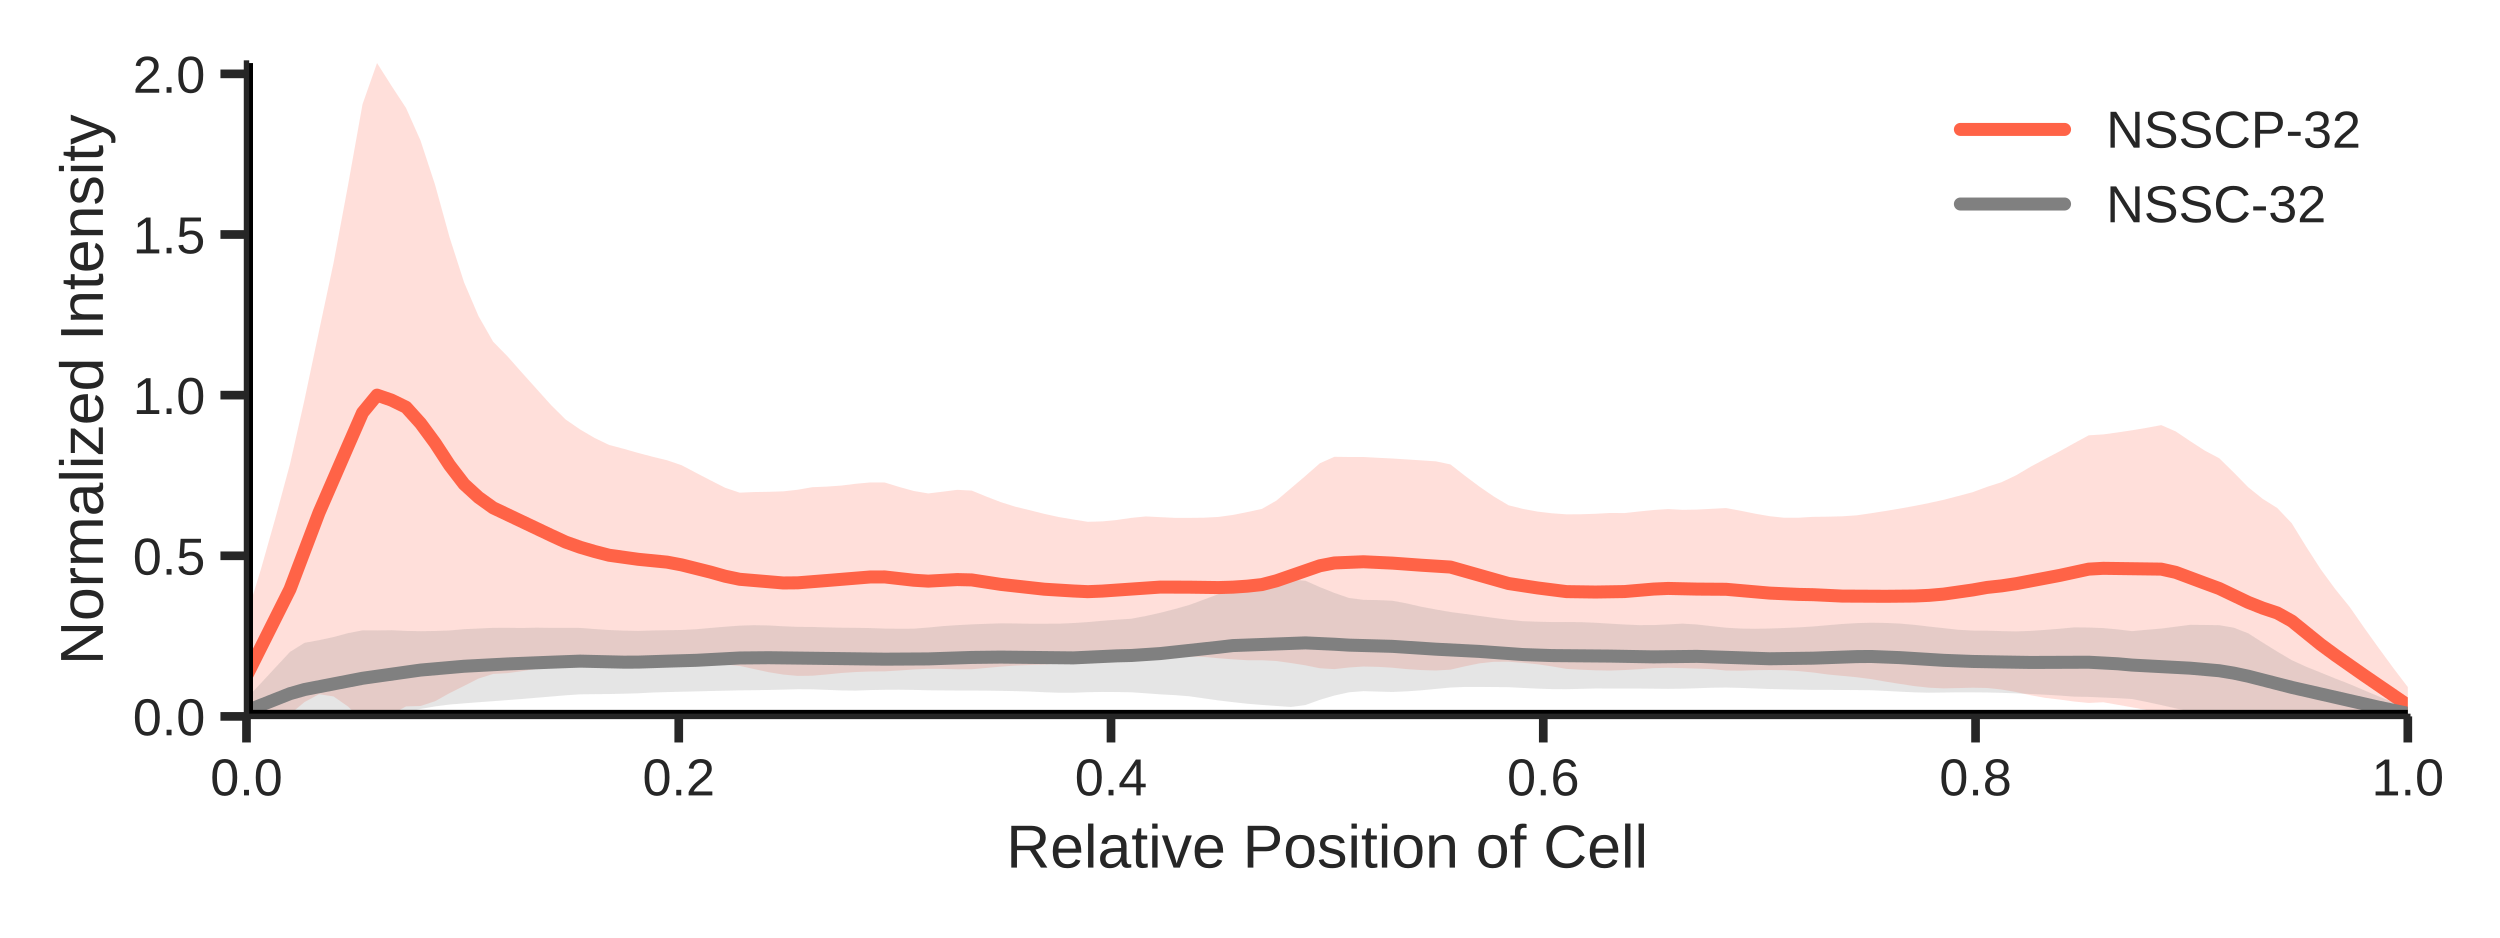 <?xml version="1.0" encoding="utf-8" standalone="no"?>
<!DOCTYPE svg PUBLIC "-//W3C//DTD SVG 1.1//EN"
  "http://www.w3.org/Graphics/SVG/1.1/DTD/svg11.dtd">
<!-- Created with matplotlib (https://matplotlib.org/) -->
<svg height="216pt" version="1.1" viewBox="0 0 576 216" width="576pt" xmlns="http://www.w3.org/2000/svg" xmlns:xlink="http://www.w3.org/1999/xlink">
 <defs>
  <style type="text/css">
*{stroke-linecap:butt;stroke-linejoin:round;}
  </style>
 </defs>
 <g id="figure_1">
  <g id="patch_1">
   <path d="M 0 216 
L 576 216 
L 576 0 
L 0 0 
z
" style="fill:#ffffff;"/>
  </g>
  <g id="axes_1">
   <g id="patch_2">
    <path d="M 56.79 165.06 
L 554.76 165.06 
L 554.76 14.523 
L 56.79 14.523 
z
" style="fill:#ffffff;"/>
   </g>
   <g id="matplotlib.axis_1">
    <g id="xtick_1">
     <g id="line2d_1">
      <defs>
       <path d="M 0 0 
L 0 6 
" id="mc89958ad7c" style="stroke:#262626;stroke-width:2;"/>
      </defs>
      <g>
       <use style="fill:#262626;stroke:#262626;stroke-width:2;" x="56.79" xlink:href="#mc89958ad7c" y="165.06"/>
      </g>
     </g>
     <g id="text_1">
      <!-- 0.0 -->
      <defs>
       <path d="M 51.703 34.422 
Q 51.703 24.516 49.828 17.75 
Q 47.953 10.984 44.703 6.812 
Q 41.453 2.641 37.062 0.828 
Q 32.672 -0.984 27.688 -0.984 
Q 22.656 -0.984 18.312 0.828 
Q 13.969 2.641 10.766 6.781 
Q 7.562 10.938 5.734 17.703 
Q 3.906 24.469 3.906 34.422 
Q 3.906 44.828 5.734 51.641 
Q 7.562 58.453 10.781 62.5 
Q 14.016 66.547 18.406 68.188 
Q 22.797 69.828 27.984 69.828 
Q 32.906 69.828 37.219 68.188 
Q 41.547 66.547 44.766 62.5 
Q 48 58.453 49.844 51.641 
Q 51.703 44.828 51.703 34.422 
z
M 42.781 34.422 
Q 42.781 42.625 41.797 48.062 
Q 40.828 53.516 38.922 56.766 
Q 37.016 60.016 34.25 61.359 
Q 31.5 62.703 27.984 62.703 
Q 24.266 62.703 21.438 61.328 
Q 18.609 59.969 16.672 56.719 
Q 14.75 53.469 13.766 48.016 
Q 12.797 42.578 12.797 34.422 
Q 12.797 26.516 13.797 21.094 
Q 14.797 15.672 16.719 12.375 
Q 18.656 9.078 21.438 7.641 
Q 24.219 6.203 27.781 6.203 
Q 31.25 6.203 34.031 7.641 
Q 36.812 9.078 38.734 12.375 
Q 40.672 15.672 41.719 21.094 
Q 42.781 26.516 42.781 34.422 
z
" id="LiberationSans-48"/>
       <path d="M 9.125 0 
L 9.125 10.688 
L 18.656 10.688 
L 18.656 0 
z
" id="LiberationSans-46"/>
      </defs>
      <g style="fill:#262626;" transform="translate(48.45 183.256)scale(0.12 -0.12)">
       <use xlink:href="#LiberationSans-48"/>
       <use x="55.615" xlink:href="#LiberationSans-46"/>
       <use x="83.398" xlink:href="#LiberationSans-48"/>
      </g>
     </g>
    </g>
    <g id="xtick_2">
     <g id="line2d_2">
      <g>
       <use style="fill:#262626;stroke:#262626;stroke-width:2;" x="156.384" xlink:href="#mc89958ad7c" y="165.06"/>
      </g>
     </g>
     <g id="text_2">
      <!-- 0.2 -->
      <defs>
       <path d="M 5.031 0 
L 5.031 6.203 
Q 7.516 11.922 11.109 16.281 
Q 14.703 20.656 18.656 24.188 
Q 22.609 27.734 26.484 30.766 
Q 30.375 33.797 33.5 36.812 
Q 36.625 39.844 38.547 43.156 
Q 40.484 46.484 40.484 50.688 
Q 40.484 53.609 39.594 55.828 
Q 38.719 58.062 37.062 59.562 
Q 35.406 61.078 33.078 61.828 
Q 30.766 62.594 27.938 62.594 
Q 25.297 62.594 22.969 61.859 
Q 20.656 61.141 18.844 59.672 
Q 17.047 58.203 15.891 56.031 
Q 14.75 53.859 14.406 50.984 
L 5.422 51.812 
Q 5.859 55.516 7.469 58.781 
Q 9.078 62.062 11.906 64.531 
Q 14.75 67 18.719 68.406 
Q 22.703 69.828 27.938 69.828 
Q 33.062 69.828 37.062 68.609 
Q 41.062 67.391 43.812 64.984 
Q 46.578 62.594 48.047 59.078 
Q 49.516 55.562 49.516 50.984 
Q 49.516 47.516 48.266 44.391 
Q 47.016 41.266 44.938 38.422 
Q 42.875 35.594 40.141 32.953 
Q 37.406 30.328 34.422 27.812 
Q 31.453 25.297 28.422 22.828 
Q 25.391 20.359 22.719 17.859 
Q 20.062 15.375 17.969 12.812 
Q 15.875 10.25 14.703 7.469 
L 50.594 7.469 
L 50.594 0 
z
" id="LiberationSans-50"/>
      </defs>
      <g style="fill:#262626;" transform="translate(148.044 183.256)scale(0.12 -0.12)">
       <use xlink:href="#LiberationSans-48"/>
       <use x="55.615" xlink:href="#LiberationSans-46"/>
       <use x="83.398" xlink:href="#LiberationSans-50"/>
      </g>
     </g>
    </g>
    <g id="xtick_3">
     <g id="line2d_3">
      <g>
       <use style="fill:#262626;stroke:#262626;stroke-width:2;" x="255.978" xlink:href="#mc89958ad7c" y="165.06"/>
      </g>
     </g>
     <g id="text_3">
      <!-- 0.4 -->
      <defs>
       <path d="M 43.016 15.578 
L 43.016 0 
L 34.719 0 
L 34.719 15.578 
L 2.297 15.578 
L 2.297 22.406 
L 33.797 68.797 
L 43.016 68.797 
L 43.016 22.516 
L 52.688 22.516 
L 52.688 15.578 
z
M 34.719 58.891 
Q 34.625 58.641 34.234 57.938 
Q 33.844 57.234 33.344 56.344 
Q 32.859 55.469 32.344 54.562 
Q 31.844 53.656 31.453 53.078 
L 13.812 27.094 
Q 13.578 26.703 13.109 26.062 
Q 12.641 25.438 12.156 24.781 
Q 11.672 24.125 11.172 23.484 
Q 10.688 22.859 10.406 22.516 
L 34.719 22.516 
z
" id="LiberationSans-52"/>
      </defs>
      <g style="fill:#262626;" transform="translate(247.638 183.256)scale(0.12 -0.12)">
       <use xlink:href="#LiberationSans-48"/>
       <use x="55.615" xlink:href="#LiberationSans-46"/>
       <use x="83.398" xlink:href="#LiberationSans-52"/>
      </g>
     </g>
    </g>
    <g id="xtick_4">
     <g id="line2d_4">
      <g>
       <use style="fill:#262626;stroke:#262626;stroke-width:2;" x="355.572" xlink:href="#mc89958ad7c" y="165.06"/>
      </g>
     </g>
     <g id="text_4">
      <!-- 0.6 -->
      <defs>
       <path d="M 51.219 22.516 
Q 51.219 17.328 49.781 13 
Q 48.344 8.688 45.531 5.578 
Q 42.719 2.484 38.562 0.75 
Q 34.422 -0.984 29 -0.984 
Q 23 -0.984 18.5 1.312 
Q 14.016 3.609 11.031 7.922 
Q 8.062 12.25 6.562 18.531 
Q 5.078 24.812 5.078 32.812 
Q 5.078 42 6.766 48.922 
Q 8.453 55.859 11.625 60.5 
Q 14.797 65.141 19.359 67.484 
Q 23.922 69.828 29.688 69.828 
Q 33.203 69.828 36.281 69.094 
Q 39.359 68.359 41.875 66.719 
Q 44.391 65.094 46.281 62.406 
Q 48.188 59.719 49.312 55.812 
L 40.922 54.297 
Q 39.547 58.734 36.547 60.719 
Q 33.547 62.703 29.594 62.703 
Q 25.984 62.703 23.047 60.984 
Q 20.125 59.281 18.062 55.875 
Q 16.016 52.484 14.906 47.359 
Q 13.812 42.234 13.812 35.406 
Q 16.219 39.844 20.562 42.156 
Q 24.906 44.484 30.516 44.484 
Q 35.203 44.484 39.016 42.969 
Q 42.828 41.453 45.531 38.594 
Q 48.25 35.75 49.734 31.672 
Q 51.219 27.594 51.219 22.516 
z
M 42.281 22.125 
Q 42.281 25.688 41.406 28.562 
Q 40.531 31.453 38.766 33.469 
Q 37.016 35.5 34.422 36.594 
Q 31.844 37.703 28.422 37.703 
Q 26.031 37.703 23.578 36.984 
Q 21.141 36.281 19.156 34.688 
Q 17.188 33.109 15.938 30.516 
Q 14.703 27.938 14.703 24.219 
Q 14.703 20.406 15.672 17.109 
Q 16.656 13.812 18.484 11.375 
Q 20.312 8.938 22.891 7.516 
Q 25.484 6.109 28.719 6.109 
Q 31.891 6.109 34.406 7.203 
Q 36.922 8.297 38.672 10.375 
Q 40.438 12.453 41.359 15.422 
Q 42.281 18.406 42.281 22.125 
z
" id="LiberationSans-54"/>
      </defs>
      <g style="fill:#262626;" transform="translate(347.232 183.256)scale(0.12 -0.12)">
       <use xlink:href="#LiberationSans-48"/>
       <use x="55.615" xlink:href="#LiberationSans-46"/>
       <use x="83.398" xlink:href="#LiberationSans-54"/>
      </g>
     </g>
    </g>
    <g id="xtick_5">
     <g id="line2d_5">
      <g>
       <use style="fill:#262626;stroke:#262626;stroke-width:2;" x="455.166" xlink:href="#mc89958ad7c" y="165.06"/>
      </g>
     </g>
     <g id="text_5">
      <!-- 0.8 -->
      <defs>
       <path d="M 51.266 19.188 
Q 51.266 14.797 49.875 11.109 
Q 48.484 7.422 45.625 4.734 
Q 42.781 2.047 38.328 0.531 
Q 33.891 -0.984 27.828 -0.984 
Q 21.781 -0.984 17.359 0.531 
Q 12.938 2.047 10.031 4.703 
Q 7.125 7.375 5.734 11.062 
Q 4.344 14.75 4.344 19.094 
Q 4.344 22.859 5.484 25.781 
Q 6.641 28.719 8.562 30.828 
Q 10.5 32.953 12.969 34.25 
Q 15.438 35.547 18.062 35.984 
L 18.062 36.188 
Q 15.188 36.859 12.906 38.375 
Q 10.641 39.891 9.094 42.016 
Q 7.562 44.141 6.75 46.719 
Q 5.953 49.312 5.953 52.203 
Q 5.953 55.812 7.344 59 
Q 8.734 62.203 11.469 64.625 
Q 14.203 67.047 18.25 68.438 
Q 22.312 69.828 27.641 69.828 
Q 33.25 69.828 37.375 68.406 
Q 41.5 67 44.203 64.578 
Q 46.922 62.156 48.234 58.938 
Q 49.562 55.719 49.562 52.094 
Q 49.562 49.266 48.75 46.672 
Q 47.953 44.094 46.406 41.969 
Q 44.875 39.844 42.594 38.344 
Q 40.328 36.859 37.359 36.281 
L 37.359 36.078 
Q 40.328 35.594 42.859 34.297 
Q 45.406 33.016 47.266 30.891 
Q 49.125 28.766 50.188 25.828 
Q 51.266 22.906 51.266 19.188 
z
M 40.438 51.609 
Q 40.438 54.203 39.766 56.344 
Q 39.109 58.5 37.594 60.031 
Q 36.078 61.578 33.641 62.422 
Q 31.203 63.281 27.641 63.281 
Q 24.172 63.281 21.781 62.422 
Q 19.391 61.578 17.844 60.031 
Q 16.312 58.5 15.625 56.344 
Q 14.938 54.203 14.938 51.609 
Q 14.938 49.562 15.469 47.406 
Q 16.016 45.266 17.422 43.5 
Q 18.844 41.75 21.328 40.625 
Q 23.828 39.5 27.734 39.5 
Q 31.891 39.5 34.406 40.625 
Q 36.922 41.75 38.25 43.5 
Q 39.594 45.266 40.016 47.406 
Q 40.438 49.562 40.438 51.609 
z
M 42.141 20.016 
Q 42.141 22.516 41.453 24.828 
Q 40.766 27.156 39.109 28.938 
Q 37.453 30.719 34.641 31.812 
Q 31.844 32.906 27.641 32.906 
Q 23.781 32.906 21.062 31.812 
Q 18.359 30.719 16.672 28.906 
Q 14.984 27.094 14.203 24.719 
Q 13.422 22.359 13.422 19.828 
Q 13.422 16.656 14.203 14.031 
Q 14.984 11.422 16.688 9.547 
Q 18.406 7.672 21.188 6.641 
Q 23.969 5.609 27.938 5.609 
Q 31.938 5.609 34.672 6.641 
Q 37.406 7.672 39.062 9.547 
Q 40.719 11.422 41.422 14.078 
Q 42.141 16.75 42.141 20.016 
z
" id="LiberationSans-56"/>
      </defs>
      <g style="fill:#262626;" transform="translate(446.826 183.256)scale(0.12 -0.12)">
       <use xlink:href="#LiberationSans-48"/>
       <use x="55.615" xlink:href="#LiberationSans-46"/>
       <use x="83.398" xlink:href="#LiberationSans-56"/>
      </g>
     </g>
    </g>
    <g id="xtick_6">
     <g id="line2d_6">
      <g>
       <use style="fill:#262626;stroke:#262626;stroke-width:2;" x="554.76" xlink:href="#mc89958ad7c" y="165.06"/>
      </g>
     </g>
     <g id="text_6">
      <!-- 1.0 -->
      <defs>
       <path d="M 7.625 0 
L 7.625 7.469 
L 25.141 7.469 
L 25.141 60.406 
L 9.625 49.312 
L 9.625 57.625 
L 25.875 68.797 
L 33.984 68.797 
L 33.984 7.469 
L 50.734 7.469 
L 50.734 0 
z
" id="LiberationSans-49"/>
      </defs>
      <g style="fill:#262626;" transform="translate(546.42 183.256)scale(0.12 -0.12)">
       <use xlink:href="#LiberationSans-49"/>
       <use x="55.615" xlink:href="#LiberationSans-46"/>
       <use x="83.398" xlink:href="#LiberationSans-48"/>
      </g>
     </g>
    </g>
    <g id="text_7">
     <!-- Relative Position of Cell -->
     <defs>
      <path d="M 56.844 0 
L 38.969 28.562 
L 17.531 28.562 
L 17.531 0 
L 8.203 0 
L 8.203 68.797 
L 40.578 68.797 
Q 46.438 68.797 50.953 67.453 
Q 55.469 66.109 58.547 63.562 
Q 61.625 61.031 63.234 57.375 
Q 64.844 53.719 64.844 49.125 
Q 64.844 45.844 63.891 42.672 
Q 62.938 39.5 60.891 36.859 
Q 58.844 34.234 55.656 32.328 
Q 52.484 30.422 48.047 29.641 
L 67.578 0 
z
M 55.469 49.031 
Q 55.469 52.156 54.391 54.438 
Q 53.328 56.734 51.266 58.266 
Q 49.219 59.812 46.281 60.562 
Q 43.359 61.328 39.656 61.328 
L 17.531 61.328 
L 17.531 35.938 
L 40.047 35.938 
Q 44.047 35.938 46.969 36.938 
Q 49.906 37.938 51.781 39.688 
Q 53.656 41.453 54.562 43.844 
Q 55.469 46.234 55.469 49.031 
z
" id="LiberationSans-82"/>
      <path d="M 13.484 24.562 
Q 13.484 20.406 14.328 16.906 
Q 15.188 13.422 16.969 10.906 
Q 18.75 8.406 21.531 7 
Q 24.312 5.609 28.219 5.609 
Q 33.938 5.609 37.375 7.906 
Q 40.828 10.203 42.047 13.719 
L 49.75 11.531 
Q 48.922 9.328 47.438 7.109 
Q 45.953 4.891 43.453 3.094 
Q 40.969 1.312 37.234 0.156 
Q 33.5 -0.984 28.219 -0.984 
Q 16.5 -0.984 10.375 6 
Q 4.25 12.984 4.25 26.766 
Q 4.25 34.188 6.094 39.328 
Q 7.953 44.484 11.172 47.703 
Q 14.406 50.922 18.703 52.359 
Q 23 53.812 27.875 53.812 
Q 34.516 53.812 38.984 51.656 
Q 43.453 49.516 46.156 45.719 
Q 48.875 41.938 50.016 36.812 
Q 51.172 31.688 51.172 25.734 
L 51.172 24.562 
z
M 42.094 31.297 
Q 41.359 39.656 37.844 43.484 
Q 34.328 47.312 27.734 47.312 
Q 25.531 47.312 23.109 46.609 
Q 20.703 45.906 18.656 44.094 
Q 16.609 42.281 15.188 39.172 
Q 13.766 36.078 13.578 31.297 
z
" id="LiberationSans-101"/>
      <path d="M 6.734 0 
L 6.734 72.469 
L 15.531 72.469 
L 15.531 0 
z
" id="LiberationSans-108"/>
      <path d="M 20.219 -0.984 
Q 12.25 -0.984 8.25 3.219 
Q 4.25 7.422 4.25 14.75 
Q 4.25 19.969 6.219 23.312 
Q 8.203 26.656 11.391 28.562 
Q 14.594 30.469 18.688 31.203 
Q 22.797 31.938 27.047 32.031 
L 38.922 32.234 
L 38.922 35.109 
Q 38.922 38.375 38.234 40.672 
Q 37.547 42.969 36.125 44.375 
Q 34.719 45.797 32.594 46.453 
Q 30.469 47.125 27.594 47.125 
Q 25.047 47.125 23 46.75 
Q 20.953 46.391 19.438 45.438 
Q 17.922 44.484 16.984 42.844 
Q 16.062 41.219 15.766 38.719 
L 6.594 39.547 
Q 7.078 42.672 8.438 45.281 
Q 9.812 47.906 12.328 49.797 
Q 14.844 51.703 18.625 52.75 
Q 22.406 53.812 27.781 53.812 
Q 37.75 53.812 42.766 49.234 
Q 47.797 44.672 47.797 36.031 
L 47.797 13.281 
Q 47.797 9.375 48.828 7.391 
Q 49.859 5.422 52.734 5.422 
Q 53.469 5.422 54.203 5.516 
Q 54.938 5.609 55.609 5.766 
L 55.609 0.297 
Q 53.953 -0.094 52.312 -0.281 
Q 50.688 -0.484 48.828 -0.484 
Q 46.344 -0.484 44.562 0.172 
Q 42.781 0.828 41.656 2.172 
Q 40.531 3.516 39.938 5.484 
Q 39.359 7.469 39.203 10.109 
L 38.922 10.109 
Q 37.5 7.562 35.812 5.516 
Q 34.125 3.469 31.875 2.031 
Q 29.641 0.594 26.781 -0.188 
Q 23.922 -0.984 20.219 -0.984 
z
M 22.219 5.609 
Q 26.422 5.609 29.562 7.141 
Q 32.719 8.688 34.781 11.078 
Q 36.859 13.484 37.891 16.312 
Q 38.922 19.141 38.922 21.734 
L 38.922 26.078 
L 29.297 25.875 
Q 26.078 25.828 23.172 25.406 
Q 20.266 25 18.062 23.781 
Q 15.875 22.562 14.578 20.359 
Q 13.281 18.172 13.281 14.594 
Q 13.281 10.297 15.594 7.953 
Q 17.922 5.609 22.219 5.609 
z
" id="LiberationSans-97"/>
      <path d="M 27.047 0.391 
Q 25.047 -0.141 22.969 -0.453 
Q 20.906 -0.781 18.172 -0.781 
Q 7.625 -0.781 7.625 11.188 
L 7.625 46.438 
L 1.516 46.438 
L 1.516 52.828 
L 7.953 52.828 
L 10.547 64.656 
L 16.406 64.656 
L 16.406 52.828 
L 26.172 52.828 
L 26.172 46.438 
L 16.406 46.438 
L 16.406 13.094 
Q 16.406 9.281 17.641 7.734 
Q 18.891 6.203 21.969 6.203 
Q 23.25 6.203 24.438 6.391 
Q 25.641 6.594 27.047 6.891 
z
" id="LiberationSans-116"/>
      <path d="M 6.688 64.062 
L 6.688 72.469 
L 15.484 72.469 
L 15.484 64.062 
z
M 6.688 0 
L 6.688 52.828 
L 15.484 52.828 
L 15.484 0 
z
" id="LiberationSans-105"/>
      <path d="M 29.938 0 
L 19.531 0 
L 0.344 52.828 
L 9.719 52.828 
L 21.344 18.453 
Q 21.688 17.391 22.141 15.844 
Q 22.609 14.312 23.094 12.641 
Q 23.578 10.984 24 9.438 
Q 24.422 7.906 24.703 6.891 
Q 25 7.906 25.453 9.438 
Q 25.922 10.984 26.406 12.594 
Q 26.906 14.203 27.422 15.734 
Q 27.938 17.281 28.328 18.359 
L 40.328 52.828 
L 49.656 52.828 
z
" id="LiberationSans-118"/>
      <path id="LiberationSans-32"/>
      <path d="M 61.422 48.094 
Q 61.422 43.609 59.938 39.719 
Q 58.453 35.844 55.5 32.984 
Q 52.547 30.125 48.094 28.469 
Q 43.656 26.812 37.75 26.812 
L 17.531 26.812 
L 17.531 0 
L 8.203 0 
L 8.203 68.797 
L 37.156 68.797 
Q 43.266 68.797 47.797 67.312 
Q 52.344 65.828 55.375 63.109 
Q 58.406 60.406 59.906 56.562 
Q 61.422 52.734 61.422 48.094 
z
M 52.047 48 
Q 52.047 54.547 48.047 57.938 
Q 44.047 61.328 36.031 61.328 
L 17.531 61.328 
L 17.531 34.188 
L 36.422 34.188 
Q 44.484 34.188 48.266 37.75 
Q 52.047 41.312 52.047 48 
z
" id="LiberationSans-80"/>
      <path d="M 51.422 26.469 
Q 51.422 12.594 45.312 5.797 
Q 39.203 -0.984 27.594 -0.984 
Q 22.078 -0.984 17.719 0.672 
Q 13.375 2.344 10.375 5.766 
Q 7.375 9.188 5.781 14.328 
Q 4.203 19.484 4.203 26.469 
Q 4.203 53.812 27.875 53.812 
Q 34.031 53.812 38.5 52.094 
Q 42.969 50.391 45.828 46.969 
Q 48.688 43.562 50.047 38.422 
Q 51.422 33.297 51.422 26.469 
z
M 42.188 26.469 
Q 42.188 32.625 41.234 36.625 
Q 40.281 40.625 38.453 43.016 
Q 36.625 45.406 33.984 46.359 
Q 31.344 47.312 28.031 47.312 
Q 24.656 47.312 21.938 46.312 
Q 19.234 45.312 17.328 42.891 
Q 15.438 40.484 14.422 36.469 
Q 13.422 32.469 13.422 26.469 
Q 13.422 20.312 14.5 16.281 
Q 15.578 12.25 17.453 9.859 
Q 19.344 7.469 21.906 6.484 
Q 24.469 5.516 27.484 5.516 
Q 30.859 5.516 33.594 6.469 
Q 36.328 7.422 38.234 9.812 
Q 40.141 12.203 41.156 16.25 
Q 42.188 20.312 42.188 26.469 
z
" id="LiberationSans-111"/>
      <path d="M 46.391 14.594 
Q 46.391 10.891 44.938 7.984 
Q 43.5 5.078 40.766 3.094 
Q 38.031 1.125 34.047 0.062 
Q 30.078 -0.984 24.953 -0.984 
Q 20.359 -0.984 16.672 -0.266 
Q 12.984 0.438 10.203 2 
Q 7.422 3.562 5.531 6.125 
Q 3.656 8.688 2.781 12.406 
L 10.547 13.922 
Q 11.672 9.672 15.188 7.688 
Q 18.703 5.719 24.953 5.719 
Q 27.781 5.719 30.141 6.109 
Q 32.516 6.5 34.219 7.453 
Q 35.938 8.406 36.891 9.984 
Q 37.844 11.578 37.844 13.922 
Q 37.844 16.312 36.719 17.844 
Q 35.594 19.391 33.594 20.406 
Q 31.594 21.438 28.734 22.188 
Q 25.875 22.953 22.469 23.875 
Q 19.281 24.703 16.156 25.734 
Q 13.031 26.766 10.516 28.438 
Q 8.016 30.125 6.453 32.609 
Q 4.891 35.109 4.891 38.875 
Q 4.891 46.094 10.031 49.875 
Q 15.188 53.656 25.047 53.656 
Q 33.797 53.656 38.938 50.578 
Q 44.094 47.516 45.453 40.719 
L 37.547 39.75 
Q 37.109 41.797 35.938 43.188 
Q 34.766 44.578 33.109 45.438 
Q 31.453 46.297 29.375 46.656 
Q 27.297 47.016 25.047 47.016 
Q 19.094 47.016 16.25 45.203 
Q 13.422 43.406 13.422 39.75 
Q 13.422 37.594 14.469 36.203 
Q 15.531 34.812 17.406 33.859 
Q 19.281 32.906 21.922 32.203 
Q 24.562 31.5 27.734 30.719 
Q 29.828 30.172 32.031 29.562 
Q 34.234 28.953 36.297 28.094 
Q 38.375 27.25 40.203 26.094 
Q 42.047 24.953 43.406 23.344 
Q 44.781 21.734 45.578 19.578 
Q 46.391 17.438 46.391 14.594 
z
" id="LiberationSans-115"/>
      <path d="M 40.281 0 
L 40.281 33.5 
Q 40.281 37.359 39.719 39.938 
Q 39.156 42.531 37.891 44.109 
Q 36.625 45.703 34.547 46.359 
Q 32.469 47.016 29.391 47.016 
Q 26.266 47.016 23.75 45.922 
Q 21.234 44.828 19.453 42.75 
Q 17.672 40.672 16.688 37.625 
Q 15.719 34.578 15.719 30.609 
L 15.719 0 
L 6.938 0 
L 6.938 41.547 
Q 6.938 43.219 6.906 45.047 
Q 6.891 46.875 6.828 48.5 
Q 6.781 50.141 6.734 51.312 
Q 6.688 52.484 6.641 52.828 
L 14.938 52.828 
Q 14.984 52.594 15.031 51.516 
Q 15.094 50.438 15.156 49.047 
Q 15.234 47.656 15.281 46.219 
Q 15.328 44.781 15.328 43.797 
L 15.484 43.797 
Q 16.75 46.094 18.266 47.953 
Q 19.781 49.812 21.781 51.094 
Q 23.781 52.391 26.359 53.094 
Q 28.953 53.812 32.375 53.812 
Q 36.766 53.812 39.938 52.734 
Q 43.109 51.656 45.156 49.406 
Q 47.219 47.172 48.172 43.625 
Q 49.125 40.094 49.125 35.203 
L 49.125 0 
z
" id="LiberationSans-110"/>
      <path d="M 17.625 46.438 
L 17.625 0 
L 8.844 0 
L 8.844 46.438 
L 1.422 46.438 
L 1.422 52.828 
L 8.844 52.828 
L 8.844 58.797 
Q 8.844 61.672 9.375 64.141 
Q 9.906 66.609 11.344 68.438 
Q 12.797 70.266 15.281 71.312 
Q 17.781 72.359 21.734 72.359 
Q 23.297 72.359 24.969 72.219 
Q 26.656 72.078 27.938 71.781 
L 27.938 65.094 
Q 27.094 65.234 26 65.359 
Q 24.906 65.484 24.031 65.484 
Q 22.078 65.484 20.828 64.938 
Q 19.578 64.406 18.875 63.406 
Q 18.172 62.406 17.891 60.938 
Q 17.625 59.469 17.625 57.562 
L 17.625 52.828 
L 27.938 52.828 
L 27.938 46.438 
z
" id="LiberationSans-102"/>
      <path d="M 38.672 62.203 
Q 32.812 62.203 28.297 60.25 
Q 23.781 58.297 20.719 54.688 
Q 17.672 51.078 16.109 46 
Q 14.547 40.922 14.547 34.719 
Q 14.547 28.516 16.234 23.359 
Q 17.922 18.219 21.062 14.5 
Q 24.219 10.797 28.781 8.734 
Q 33.344 6.688 39.062 6.688 
Q 43.062 6.688 46.359 7.734 
Q 49.656 8.797 52.312 10.688 
Q 54.984 12.594 57.078 15.203 
Q 59.188 17.828 60.797 21 
L 68.406 17.188 
Q 66.547 13.328 63.812 10 
Q 61.078 6.688 57.391 4.25 
Q 53.719 1.812 49.047 0.406 
Q 44.391 -0.984 38.625 -0.984 
Q 30.281 -0.984 24 1.672 
Q 17.719 4.344 13.5 9.109 
Q 9.281 13.875 7.172 20.406 
Q 5.078 26.953 5.078 34.719 
Q 5.078 42.781 7.297 49.266 
Q 9.516 55.766 13.781 60.328 
Q 18.062 64.891 24.312 67.359 
Q 30.562 69.828 38.578 69.828 
Q 49.562 69.828 56.938 65.531 
Q 64.312 61.234 67.781 52.781 
L 58.938 49.859 
Q 57.953 52.297 56.297 54.516 
Q 54.641 56.734 52.141 58.438 
Q 49.656 60.156 46.312 61.172 
Q 42.969 62.203 38.672 62.203 
z
" id="LiberationSans-67"/>
     </defs>
     <g style="fill:#262626;" transform="translate(231.854 199.892)scale(0.14 -0.14)">
      <use xlink:href="#LiberationSans-82"/>
      <use x="72.217" xlink:href="#LiberationSans-101"/>
      <use x="127.832" xlink:href="#LiberationSans-108"/>
      <use x="150.049" xlink:href="#LiberationSans-97"/>
      <use x="205.664" xlink:href="#LiberationSans-116"/>
      <use x="233.447" xlink:href="#LiberationSans-105"/>
      <use x="255.664" xlink:href="#LiberationSans-118"/>
      <use x="305.664" xlink:href="#LiberationSans-101"/>
      <use x="361.279" xlink:href="#LiberationSans-32"/>
      <use x="389.062" xlink:href="#LiberationSans-80"/>
      <use x="455.762" xlink:href="#LiberationSans-111"/>
      <use x="511.377" xlink:href="#LiberationSans-115"/>
      <use x="561.377" xlink:href="#LiberationSans-105"/>
      <use x="583.594" xlink:href="#LiberationSans-116"/>
      <use x="611.377" xlink:href="#LiberationSans-105"/>
      <use x="633.594" xlink:href="#LiberationSans-111"/>
      <use x="689.209" xlink:href="#LiberationSans-110"/>
      <use x="744.824" xlink:href="#LiberationSans-32"/>
      <use x="772.607" xlink:href="#LiberationSans-111"/>
      <use x="828.223" xlink:href="#LiberationSans-102"/>
      <use x="856.006" xlink:href="#LiberationSans-32"/>
      <use x="883.789" xlink:href="#LiberationSans-67"/>
      <use x="956.006" xlink:href="#LiberationSans-101"/>
      <use x="1011.621" xlink:href="#LiberationSans-108"/>
      <use x="1033.838" xlink:href="#LiberationSans-108"/>
     </g>
    </g>
   </g>
   <g id="matplotlib.axis_2">
    <g id="ytick_1">
     <g id="line2d_7">
      <defs>
       <path d="M 0 0 
L -6 0 
" id="m35d656b8b5" style="stroke:#262626;stroke-width:2;"/>
      </defs>
      <g>
       <use style="fill:#262626;stroke:#262626;stroke-width:2;" x="56.79" xlink:href="#m35d656b8b5" y="165.06"/>
      </g>
     </g>
     <g id="text_8">
      <!-- 0.0 -->
      <g style="fill:#262626;" transform="translate(30.61 169.408)scale(0.12 -0.12)">
       <use xlink:href="#LiberationSans-48"/>
       <use x="55.615" xlink:href="#LiberationSans-46"/>
       <use x="83.398" xlink:href="#LiberationSans-48"/>
      </g>
     </g>
    </g>
    <g id="ytick_2">
     <g id="line2d_8">
      <g>
       <use style="fill:#262626;stroke:#262626;stroke-width:2;" x="56.79" xlink:href="#m35d656b8b5" y="128.05"/>
      </g>
     </g>
     <g id="text_9">
      <!-- 0.5 -->
      <defs>
       <path d="M 51.422 22.406 
Q 51.422 17.234 49.859 12.938 
Q 48.297 8.641 45.219 5.531 
Q 42.141 2.438 37.578 0.719 
Q 33.016 -0.984 27 -0.984 
Q 21.578 -0.984 17.547 0.281 
Q 13.531 1.562 10.734 3.781 
Q 7.953 6 6.312 8.984 
Q 4.688 11.969 4 15.375 
L 12.891 16.406 
Q 13.422 14.453 14.391 12.625 
Q 15.375 10.797 17.062 9.344 
Q 18.75 7.906 21.219 7.047 
Q 23.688 6.203 27.203 6.203 
Q 30.609 6.203 33.391 7.25 
Q 36.188 8.297 38.156 10.344 
Q 40.141 12.406 41.203 15.375 
Q 42.281 18.359 42.281 22.219 
Q 42.281 25.391 41.25 28.047 
Q 40.234 30.719 38.328 32.641 
Q 36.422 34.578 33.656 35.641 
Q 30.906 36.719 27.391 36.719 
Q 25.203 36.719 23.344 36.328 
Q 21.484 35.938 19.891 35.25 
Q 18.312 34.578 17.016 33.672 
Q 15.719 32.766 14.594 31.781 
L 6 31.781 
L 8.297 68.797 
L 47.406 68.797 
L 47.406 61.328 
L 16.312 61.328 
L 14.984 39.5 
Q 17.328 41.312 20.844 42.594 
Q 24.359 43.891 29.203 43.891 
Q 34.328 43.891 38.422 42.328 
Q 42.531 40.766 45.406 37.906 
Q 48.297 35.062 49.859 31.109 
Q 51.422 27.156 51.422 22.406 
z
" id="LiberationSans-53"/>
      </defs>
      <g style="fill:#262626;" transform="translate(30.61 132.398)scale(0.12 -0.12)">
       <use xlink:href="#LiberationSans-48"/>
       <use x="55.615" xlink:href="#LiberationSans-46"/>
       <use x="83.398" xlink:href="#LiberationSans-53"/>
      </g>
     </g>
    </g>
    <g id="ytick_3">
     <g id="line2d_9">
      <g>
       <use style="fill:#262626;stroke:#262626;stroke-width:2;" x="56.79" xlink:href="#m35d656b8b5" y="91.039"/>
      </g>
     </g>
     <g id="text_10">
      <!-- 1.0 -->
      <g style="fill:#262626;" transform="translate(30.61 95.387)scale(0.12 -0.12)">
       <use xlink:href="#LiberationSans-49"/>
       <use x="55.615" xlink:href="#LiberationSans-46"/>
       <use x="83.398" xlink:href="#LiberationSans-48"/>
      </g>
     </g>
    </g>
    <g id="ytick_4">
     <g id="line2d_10">
      <g>
       <use style="fill:#262626;stroke:#262626;stroke-width:2;" x="56.79" xlink:href="#m35d656b8b5" y="54.029"/>
      </g>
     </g>
     <g id="text_11">
      <!-- 1.5 -->
      <g style="fill:#262626;" transform="translate(30.61 58.377)scale(0.12 -0.12)">
       <use xlink:href="#LiberationSans-49"/>
       <use x="55.615" xlink:href="#LiberationSans-46"/>
       <use x="83.398" xlink:href="#LiberationSans-53"/>
      </g>
     </g>
    </g>
    <g id="ytick_5">
     <g id="line2d_11">
      <g>
       <use style="fill:#262626;stroke:#262626;stroke-width:2;" x="56.79" xlink:href="#m35d656b8b5" y="17.018"/>
      </g>
     </g>
     <g id="text_12">
      <!-- 2.0 -->
      <g style="fill:#262626;" transform="translate(30.61 21.366)scale(0.12 -0.12)">
       <use xlink:href="#LiberationSans-50"/>
       <use x="55.615" xlink:href="#LiberationSans-46"/>
       <use x="83.398" xlink:href="#LiberationSans-48"/>
      </g>
     </g>
    </g>
    <g id="text_13">
     <!-- Normalized Intensity -->
     <defs>
      <path d="M 52.828 0 
L 16.016 58.594 
Q 16.109 56.203 16.266 53.859 
Q 16.359 51.859 16.422 49.625 
Q 16.5 47.406 16.5 45.703 
L 16.5 0 
L 8.203 0 
L 8.203 68.797 
L 19.047 68.797 
L 56.25 9.812 
Q 56.109 12.203 55.953 14.594 
Q 55.859 16.656 55.766 19.062 
Q 55.672 21.484 55.672 23.688 
L 55.672 68.797 
L 64.062 68.797 
L 64.062 0 
z
" id="LiberationSans-78"/>
      <path d="M 6.938 0 
L 6.938 40.531 
Q 6.938 42.188 6.906 43.922 
Q 6.891 45.656 6.828 47.266 
Q 6.781 48.875 6.734 50.281 
Q 6.688 51.703 6.641 52.828 
L 14.938 52.828 
Q 14.984 51.703 15.062 50.266 
Q 15.141 48.828 15.203 47.312 
Q 15.281 45.797 15.297 44.406 
Q 15.328 43.016 15.328 42.047 
L 15.531 42.047 
Q 16.453 45.062 17.5 47.281 
Q 18.562 49.516 19.969 50.953 
Q 21.391 52.391 23.344 53.094 
Q 25.297 53.812 28.078 53.812 
Q 29.156 53.812 30.125 53.641 
Q 31.109 53.469 31.641 53.328 
L 31.641 45.266 
Q 30.766 45.516 29.594 45.625 
Q 28.422 45.75 26.953 45.75 
Q 23.922 45.75 21.797 44.375 
Q 19.672 43.016 18.328 40.594 
Q 17 38.188 16.359 34.844 
Q 15.719 31.5 15.719 27.547 
L 15.719 0 
z
" id="LiberationSans-114"/>
      <path d="M 37.5 0 
L 37.5 33.5 
Q 37.5 37.359 37.016 39.938 
Q 36.531 42.531 35.375 44.109 
Q 34.234 45.703 32.375 46.359 
Q 30.516 47.016 27.828 47.016 
Q 25.047 47.016 22.797 45.922 
Q 20.562 44.828 18.969 42.75 
Q 17.391 40.672 16.531 37.625 
Q 15.672 34.578 15.672 30.609 
L 15.672 0 
L 6.938 0 
L 6.938 41.547 
Q 6.938 43.219 6.906 45.047 
Q 6.891 46.875 6.828 48.5 
Q 6.781 50.141 6.734 51.312 
Q 6.688 52.484 6.641 52.828 
L 14.938 52.828 
Q 14.984 52.594 15.031 51.516 
Q 15.094 50.438 15.156 49.047 
Q 15.234 47.656 15.281 46.219 
Q 15.328 44.781 15.328 43.797 
L 15.484 43.797 
Q 16.656 46.094 18.016 47.953 
Q 19.391 49.812 21.219 51.094 
Q 23.047 52.391 25.406 53.094 
Q 27.781 53.812 30.906 53.812 
Q 36.922 53.812 40.406 51.422 
Q 43.891 49.031 45.266 43.797 
L 45.406 43.797 
Q 46.578 46.094 48.047 47.953 
Q 49.516 49.812 51.469 51.094 
Q 53.422 52.391 55.859 53.094 
Q 58.297 53.812 61.422 53.812 
Q 65.438 53.812 68.328 52.734 
Q 71.234 51.656 73.094 49.406 
Q 74.953 47.172 75.828 43.625 
Q 76.703 40.094 76.703 35.203 
L 76.703 0 
L 68.016 0 
L 68.016 33.5 
Q 68.016 37.359 67.531 39.938 
Q 67.047 42.531 65.891 44.109 
Q 64.75 45.703 62.891 46.359 
Q 61.031 47.016 58.344 47.016 
Q 55.562 47.016 53.312 45.969 
Q 51.078 44.922 49.484 42.875 
Q 47.906 40.828 47.047 37.75 
Q 46.188 34.672 46.188 30.609 
L 46.188 0 
z
" id="LiberationSans-109"/>
      <path d="M 2.391 0 
L 2.391 6.688 
L 34.672 46.047 
L 4.344 46.047 
L 4.344 52.828 
L 44.578 52.828 
L 44.578 46.141 
L 12.25 6.781 
L 46.391 6.781 
L 46.391 0 
z
" id="LiberationSans-122"/>
      <path d="M 40.094 8.5 
Q 37.641 3.422 33.609 1.219 
Q 29.594 -0.984 23.641 -0.984 
Q 13.625 -0.984 8.906 5.75 
Q 4.203 12.5 4.203 26.172 
Q 4.203 53.812 23.641 53.812 
Q 29.641 53.812 33.641 51.609 
Q 37.641 49.422 40.094 44.625 
L 40.188 44.625 
Q 40.188 45.125 40.156 46.172 
Q 40.141 47.219 40.109 48.359 
Q 40.094 49.516 40.094 50.531 
Q 40.094 51.562 40.094 52 
L 40.094 72.469 
L 48.875 72.469 
L 48.875 10.891 
Q 48.875 8.984 48.891 7.219 
Q 48.922 5.469 48.969 4 
Q 49.031 2.547 49.078 1.484 
Q 49.125 0.438 49.172 0 
L 40.766 0 
Q 40.672 0.484 40.594 1.391 
Q 40.531 2.297 40.453 3.469 
Q 40.375 4.641 40.328 5.938 
Q 40.281 7.234 40.281 8.5 
z
M 13.422 26.469 
Q 13.422 21 14.109 17.094 
Q 14.797 13.188 16.312 10.672 
Q 17.828 8.156 20.172 6.984 
Q 22.516 5.812 25.875 5.812 
Q 29.344 5.812 32 6.938 
Q 34.672 8.062 36.453 10.578 
Q 38.234 13.094 39.156 17.141 
Q 40.094 21.188 40.094 27.047 
Q 40.094 32.672 39.156 36.547 
Q 38.234 40.438 36.422 42.828 
Q 34.625 45.219 32 46.266 
Q 29.391 47.312 25.984 47.312 
Q 22.75 47.312 20.406 46.188 
Q 18.062 45.062 16.5 42.578 
Q 14.938 40.094 14.172 36.109 
Q 13.422 32.125 13.422 26.469 
z
" id="LiberationSans-100"/>
      <path d="M 9.234 0 
L 9.234 68.797 
L 18.562 68.797 
L 18.562 0 
z
" id="LiberationSans-73"/>
      <path d="M 29.5 0 
Q 27.641 -4.781 25.703 -8.609 
Q 23.781 -12.453 21.391 -15.156 
Q 19 -17.875 16.062 -19.312 
Q 13.141 -20.75 9.328 -20.75 
Q 7.672 -20.75 6.25 -20.656 
Q 4.828 -20.562 3.266 -20.219 
L 3.266 -13.625 
Q 4.203 -13.766 5.375 -13.844 
Q 6.547 -13.922 7.375 -13.922 
Q 11.234 -13.922 14.547 -11.031 
Q 17.875 -8.156 20.359 -1.859 
L 21.188 0.25 
L 0.25 52.828 
L 9.625 52.828 
L 20.75 23.641 
Q 21.234 22.312 21.984 20.109 
Q 22.75 17.922 23.5 15.719 
Q 24.266 13.531 24.844 11.766 
Q 25.438 10.016 25.531 9.578 
Q 25.688 10.109 26.25 11.688 
Q 26.812 13.281 27.516 15.234 
Q 28.219 17.188 28.953 19.188 
Q 29.688 21.188 30.172 22.656 
L 40.531 52.828 
L 49.812 52.828 
z
" id="LiberationSans-121"/>
     </defs>
     <g style="fill:#262626;" transform="translate(23.705 153.202)rotate(-90)scale(0.14 -0.14)">
      <use xlink:href="#LiberationSans-78"/>
      <use x="72.217" xlink:href="#LiberationSans-111"/>
      <use x="127.832" xlink:href="#LiberationSans-114"/>
      <use x="161.133" xlink:href="#LiberationSans-109"/>
      <use x="244.434" xlink:href="#LiberationSans-97"/>
      <use x="300.049" xlink:href="#LiberationSans-108"/>
      <use x="322.266" xlink:href="#LiberationSans-105"/>
      <use x="344.482" xlink:href="#LiberationSans-122"/>
      <use x="394.482" xlink:href="#LiberationSans-101"/>
      <use x="450.098" xlink:href="#LiberationSans-100"/>
      <use x="505.713" xlink:href="#LiberationSans-32"/>
      <use x="533.496" xlink:href="#LiberationSans-73"/>
      <use x="561.279" xlink:href="#LiberationSans-110"/>
      <use x="616.895" xlink:href="#LiberationSans-116"/>
      <use x="644.678" xlink:href="#LiberationSans-101"/>
      <use x="700.293" xlink:href="#LiberationSans-110"/>
      <use x="755.908" xlink:href="#LiberationSans-115"/>
      <use x="805.908" xlink:href="#LiberationSans-105"/>
      <use x="828.125" xlink:href="#LiberationSans-116"/>
      <use x="855.908" xlink:href="#LiberationSans-121"/>
     </g>
    </g>
   </g>
   <g id="PolyCollection_1">
    <defs>
     <path d="M 56.79 -74.014 
L 56.79 -46.44 
L 60.132 -48.802 
L 63.474 -50.231 
L 66.816 -51.435 
L 70.158 -54.242 
L 73.5 -56.051 
L 76.842 -55.539 
L 80.185 -53.211 
L 83.527 -49.833 
L 86.869 -48.444 
L 90.211 -51.4 
L 93.553 -53.243 
L 96.895 -53.34 
L 100.237 -54.434 
L 103.579 -56.303 
L 106.921 -57.966 
L 110.263 -59.666 
L 113.605 -60.723 
L 116.947 -60.911 
L 120.29 -61.36 
L 123.632 -61.919 
L 126.974 -62.637 
L 130.316 -62.867 
L 133.658 -62.783 
L 137 -62.778 
L 140.342 -62.662 
L 143.684 -62.606 
L 147.026 -62.635 
L 150.368 -62.84 
L 153.71 -63.013 
L 157.052 -62.886 
L 160.394 -63.071 
L 163.737 -63.039 
L 167.079 -62.849 
L 170.421 -62.574 
L 173.763 -61.842 
L 177.105 -61.123 
L 180.447 -60.578 
L 183.789 -60.27 
L 187.131 -60.312 
L 190.473 -60.6 
L 193.815 -60.941 
L 197.157 -61.16 
L 200.499 -61.286 
L 203.842 -61.316 
L 207.184 -61.516 
L 210.526 -61.751 
L 213.868 -61.901 
L 217.21 -61.885 
L 220.552 -61.791 
L 223.894 -61.8 
L 227.236 -62.102 
L 230.578 -62.404 
L 233.92 -62.647 
L 237.262 -62.774 
L 240.604 -62.885 
L 243.947 -63.129 
L 247.289 -63.367 
L 250.631 -63.581 
L 253.973 -63.76 
L 257.315 -63.948 
L 260.657 -64.097 
L 263.999 -64.261 
L 267.341 -64.627 
L 270.683 -64.85 
L 274.025 -64.749 
L 277.367 -64.634 
L 280.709 -64.344 
L 284.051 -64.085 
L 287.394 -63.879 
L 290.736 -63.876 
L 294.078 -63.704 
L 297.42 -63.234 
L 300.762 -62.707 
L 304.104 -62.032 
L 307.446 -61.834 
L 310.788 -62.205 
L 314.13 -62.431 
L 317.472 -62.353 
L 320.814 -62.155 
L 324.156 -61.828 
L 327.499 -61.616 
L 330.841 -61.516 
L 334.183 -61.706 
L 337.525 -62.478 
L 340.867 -63.162 
L 344.209 -63.525 
L 347.551 -63.533 
L 350.893 -63.284 
L 354.235 -62.951 
L 357.577 -62.457 
L 360.919 -61.888 
L 364.261 -61.696 
L 367.603 -61.562 
L 370.946 -61.5 
L 374.288 -61.621 
L 377.63 -61.812 
L 380.972 -62.059 
L 384.314 -62.138 
L 387.656 -62.057 
L 390.998 -61.956 
L 394.34 -61.833 
L 397.682 -61.51 
L 401.024 -61.475 
L 404.366 -61.584 
L 407.708 -61.631 
L 411.051 -61.589 
L 414.393 -61.383 
L 417.735 -61.055 
L 421.077 -60.602 
L 424.419 -60.283 
L 427.761 -59.963 
L 431.103 -59.534 
L 434.445 -58.949 
L 437.787 -58.42 
L 441.129 -57.913 
L 444.471 -57.551 
L 447.813 -57.395 
L 451.156 -57.469 
L 454.498 -57.546 
L 457.84 -57.485 
L 461.182 -57.131 
L 464.524 -56.546 
L 467.866 -55.817 
L 471.208 -55.212 
L 474.55 -54.818 
L 477.892 -54.367 
L 481.234 -54.04 
L 484.576 -54.204 
L 487.918 -53.616 
L 491.26 -53.025 
L 494.603 -52.391 
L 497.945 -51.697 
L 501.287 -51.655 
L 504.629 -51.507 
L 507.971 -51.083 
L 511.313 -50.395 
L 514.655 -50.567 
L 517.997 -50.696 
L 521.339 -50.728 
L 524.681 -50.592 
L 528.023 -50.383 
L 531.365 -50.451 
L 534.708 -50.186 
L 538.05 -49.825 
L 541.392 -49.388 
L 544.734 -49.416 
L 548.076 -49.463 
L 551.418 -49.471 
L 554.76 -49.303 
L 554.76 -57.702 
L 554.76 -57.702 
L 551.418 -62.091 
L 548.076 -66.657 
L 544.734 -71.315 
L 541.392 -76.129 
L 538.05 -80.254 
L 534.708 -84.815 
L 531.365 -90.003 
L 528.023 -95.434 
L 524.681 -98.955 
L 521.339 -101.05 
L 517.997 -103.733 
L 514.655 -107.14 
L 511.313 -110.422 
L 507.971 -112.188 
L 504.629 -114.352 
L 501.287 -116.604 
L 497.945 -118.052 
L 494.603 -117.429 
L 491.26 -116.869 
L 487.918 -116.371 
L 484.576 -115.913 
L 481.234 -115.702 
L 477.892 -113.886 
L 474.55 -112.026 
L 471.208 -110.267 
L 467.866 -108.474 
L 464.524 -106.502 
L 461.182 -104.908 
L 457.84 -103.834 
L 454.498 -102.597 
L 451.156 -101.712 
L 447.813 -100.84 
L 444.471 -100.111 
L 441.129 -99.441 
L 437.787 -98.836 
L 434.445 -98.272 
L 431.103 -97.75 
L 427.761 -97.266 
L 424.419 -97.044 
L 421.077 -96.958 
L 417.735 -96.917 
L 414.393 -96.719 
L 411.051 -96.712 
L 407.708 -97.071 
L 404.366 -97.651 
L 401.024 -98.331 
L 397.682 -98.941 
L 394.34 -98.771 
L 390.998 -98.59 
L 387.656 -98.532 
L 384.314 -98.71 
L 380.972 -98.493 
L 377.63 -98.152 
L 374.288 -97.788 
L 370.946 -97.81 
L 367.603 -97.627 
L 364.261 -97.518 
L 360.919 -97.497 
L 357.577 -97.738 
L 354.235 -98.131 
L 350.893 -98.748 
L 347.551 -99.591 
L 344.209 -101.587 
L 340.867 -103.88 
L 337.525 -106.378 
L 334.183 -108.997 
L 330.841 -109.705 
L 327.499 -109.93 
L 324.156 -110.145 
L 320.814 -110.36 
L 317.472 -110.526 
L 314.13 -110.709 
L 310.788 -110.709 
L 307.446 -110.754 
L 304.104 -109.268 
L 300.762 -106.34 
L 297.42 -103.49 
L 294.078 -100.659 
L 290.736 -98.745 
L 287.394 -98.02 
L 284.051 -97.353 
L 280.709 -96.897 
L 277.367 -96.721 
L 274.025 -96.684 
L 270.683 -96.687 
L 267.341 -96.846 
L 263.999 -97.014 
L 260.657 -96.683 
L 257.315 -96.198 
L 253.973 -95.872 
L 250.631 -95.778 
L 247.289 -96.305 
L 243.947 -96.875 
L 240.604 -97.606 
L 237.262 -98.452 
L 233.92 -99.257 
L 230.578 -100.31 
L 227.236 -101.597 
L 223.894 -102.967 
L 220.552 -103.142 
L 217.21 -102.717 
L 213.868 -102.312 
L 210.526 -102.879 
L 207.184 -103.805 
L 203.842 -104.831 
L 200.499 -104.843 
L 197.157 -104.538 
L 193.815 -104.122 
L 190.473 -103.887 
L 187.131 -103.748 
L 183.789 -103.162 
L 180.447 -102.793 
L 177.105 -102.686 
L 173.763 -102.633 
L 170.421 -102.49 
L 167.079 -103.617 
L 163.737 -105.313 
L 160.394 -107.043 
L 157.052 -108.812 
L 153.71 -109.95 
L 150.368 -110.766 
L 147.026 -111.644 
L 143.684 -112.6 
L 140.342 -113.478 
L 137 -115.092 
L 133.658 -117.051 
L 130.316 -119.351 
L 126.974 -122.664 
L 123.632 -126.383 
L 120.29 -130.098 
L 116.947 -133.878 
L 113.605 -137.284 
L 110.263 -143.136 
L 106.921 -150.943 
L 103.579 -161.328 
L 100.237 -173.432 
L 96.895 -183.597 
L 93.553 -191.112 
L 90.211 -196.213 
L 86.869 -201.477 
L 83.527 -191.989 
L 80.185 -173.32 
L 76.842 -155.388 
L 73.5 -139.72 
L 70.158 -123.89 
L 66.816 -109.073 
L 63.474 -96.717 
L 60.132 -84.899 
L 56.79 -74.014 
z
" id="m276f4a24bc"/>
    </defs>
    <g clip-path="url(#p6b9adf4de5)">
     <use style="fill:#ff6347;fill-opacity:0.2;" x="0" xlink:href="#m276f4a24bc" y="216"/>
    </g>
   </g>
   <g id="PolyCollection_2">
    <defs>
     <path d="M 56.79 -55.053 
L 56.79 -49.373 
L 60.132 -48.483 
L 63.474 -47.536 
L 66.816 -46.551 
L 70.158 -46.371 
L 73.5 -47.077 
L 76.842 -47.68 
L 80.185 -48.141 
L 83.527 -48.687 
L 86.869 -49.695 
L 90.211 -50.73 
L 93.553 -51.789 
L 96.895 -52.661 
L 100.237 -53.244 
L 103.579 -53.672 
L 106.921 -53.949 
L 110.263 -54.204 
L 113.605 -54.451 
L 116.947 -54.704 
L 120.29 -54.958 
L 123.632 -55.241 
L 126.974 -55.517 
L 130.316 -55.8 
L 133.658 -56.026 
L 137 -56.063 
L 140.342 -56.094 
L 143.684 -56.171 
L 147.026 -56.265 
L 150.368 -56.446 
L 153.71 -56.543 
L 157.052 -56.627 
L 160.394 -56.703 
L 163.737 -56.793 
L 167.079 -56.864 
L 170.421 -56.947 
L 173.763 -56.977 
L 177.105 -57.035 
L 180.447 -57.114 
L 183.789 -57.207 
L 187.131 -57.184 
L 190.473 -57.059 
L 193.815 -56.925 
L 197.157 -56.886 
L 200.499 -57.008 
L 203.842 -57.077 
L 207.184 -57.095 
L 210.526 -57.048 
L 213.868 -56.961 
L 217.21 -56.927 
L 220.552 -56.904 
L 223.894 -56.904 
L 227.236 -56.88 
L 230.578 -56.827 
L 233.92 -56.765 
L 237.262 -56.675 
L 240.604 -56.508 
L 243.947 -56.394 
L 247.289 -56.392 
L 250.631 -56.521 
L 253.973 -56.574 
L 257.315 -56.552 
L 260.657 -56.499 
L 263.999 -56.264 
L 267.341 -56.022 
L 270.683 -55.841 
L 274.025 -55.575 
L 277.367 -55.101 
L 280.709 -54.624 
L 284.051 -54.226 
L 287.394 -53.856 
L 290.736 -53.588 
L 294.078 -53.347 
L 297.42 -53.116 
L 300.762 -53.554 
L 304.104 -54.761 
L 307.446 -55.749 
L 310.788 -56.49 
L 314.13 -56.76 
L 317.472 -56.662 
L 320.814 -56.57 
L 324.156 -56.718 
L 327.499 -56.953 
L 330.841 -57.276 
L 334.183 -57.591 
L 337.525 -57.724 
L 340.867 -57.736 
L 344.209 -57.703 
L 347.551 -57.673 
L 350.893 -57.497 
L 354.235 -57.342 
L 357.577 -57.228 
L 360.919 -57.21 
L 364.261 -57.293 
L 367.603 -57.375 
L 370.946 -57.363 
L 374.288 -57.368 
L 377.63 -57.361 
L 380.972 -57.325 
L 384.314 -57.29 
L 387.656 -57.329 
L 390.998 -57.429 
L 394.34 -57.547 
L 397.682 -57.592 
L 401.024 -57.511 
L 404.366 -57.38 
L 407.708 -57.25 
L 411.051 -57.177 
L 414.393 -57.115 
L 417.735 -57.053 
L 421.077 -57.057 
L 424.419 -57.03 
L 427.761 -57.005 
L 431.103 -56.967 
L 434.445 -56.817 
L 437.787 -56.638 
L 441.129 -56.482 
L 444.471 -56.4 
L 447.813 -56.443 
L 451.156 -56.491 
L 454.498 -56.485 
L 457.84 -56.452 
L 461.182 -56.372 
L 464.524 -56.247 
L 467.866 -56.1 
L 471.208 -55.941 
L 474.55 -55.74 
L 477.892 -55.493 
L 481.234 -55.434 
L 484.576 -55.288 
L 487.918 -55.142 
L 491.26 -54.942 
L 494.603 -54.274 
L 497.945 -53.551 
L 501.287 -52.781 
L 504.629 -52.061 
L 507.971 -51.509 
L 511.313 -50.972 
L 514.655 -50.442 
L 517.997 -50.315 
L 521.339 -50.693 
L 524.681 -51.072 
L 528.023 -51.358 
L 531.365 -51.339 
L 534.708 -51.162 
L 538.05 -50.923 
L 541.392 -50.668 
L 544.734 -50.596 
L 548.076 -50.572 
L 551.418 -50.519 
L 554.76 -50.324 
L 554.76 -52.979 
L 554.76 -52.979 
L 551.418 -54.188 
L 548.076 -55.539 
L 544.734 -56.949 
L 541.392 -58.369 
L 538.05 -59.669 
L 534.708 -61.026 
L 531.365 -62.373 
L 528.023 -63.896 
L 524.681 -65.873 
L 521.339 -67.946 
L 517.997 -70.085 
L 514.655 -71.388 
L 511.313 -71.957 
L 507.971 -72.009 
L 504.629 -72.043 
L 501.287 -71.613 
L 497.945 -71.179 
L 494.603 -70.904 
L 491.26 -70.586 
L 487.918 -70.988 
L 484.576 -71.291 
L 481.234 -71.418 
L 477.892 -71.452 
L 474.55 -71.142 
L 471.208 -70.873 
L 467.866 -70.645 
L 464.524 -70.524 
L 461.182 -70.591 
L 457.84 -70.694 
L 454.498 -70.718 
L 451.156 -70.906 
L 447.813 -71.276 
L 444.471 -71.638 
L 441.129 -72.034 
L 437.787 -72.326 
L 434.445 -72.477 
L 431.103 -72.527 
L 427.761 -72.431 
L 424.419 -72.236 
L 421.077 -71.955 
L 417.735 -71.66 
L 414.393 -71.459 
L 411.051 -71.305 
L 407.708 -71.191 
L 404.366 -71.129 
L 401.024 -71.185 
L 397.682 -71.378 
L 394.34 -71.741 
L 390.998 -72.116 
L 387.656 -72.319 
L 384.314 -72.136 
L 380.972 -71.986 
L 377.63 -71.974 
L 374.288 -72.119 
L 370.946 -72.311 
L 367.603 -72.516 
L 364.261 -72.66 
L 360.919 -72.684 
L 357.577 -72.68 
L 354.235 -72.761 
L 350.893 -72.879 
L 347.551 -73.216 
L 344.209 -73.628 
L 340.867 -74.09 
L 337.525 -74.554 
L 334.183 -74.991 
L 330.841 -75.573 
L 327.499 -76.192 
L 324.156 -76.966 
L 320.814 -77.591 
L 317.472 -77.735 
L 314.13 -77.799 
L 310.788 -78.235 
L 307.446 -79.388 
L 304.104 -80.726 
L 300.762 -82.203 
L 297.42 -82.469 
L 294.078 -81.902 
L 290.736 -81.375 
L 287.394 -80.95 
L 284.051 -80.293 
L 280.709 -79.111 
L 277.367 -77.859 
L 274.025 -76.624 
L 270.683 -75.68 
L 267.341 -74.819 
L 263.999 -74.075 
L 260.657 -73.448 
L 257.315 -73.229 
L 253.973 -72.972 
L 250.631 -72.671 
L 247.289 -72.452 
L 243.947 -72.306 
L 240.604 -72.297 
L 237.262 -72.295 
L 233.92 -72.355 
L 230.578 -72.385 
L 227.236 -72.273 
L 223.894 -72.145 
L 220.552 -71.967 
L 217.21 -71.743 
L 213.868 -71.417 
L 210.526 -71.152 
L 207.184 -71.136 
L 203.842 -71.174 
L 200.499 -71.297 
L 197.157 -71.351 
L 193.815 -71.378 
L 190.473 -71.451 
L 187.131 -71.547 
L 183.789 -71.573 
L 180.447 -71.71 
L 177.105 -71.895 
L 173.763 -71.955 
L 170.421 -71.853 
L 167.079 -71.607 
L 163.737 -71.325 
L 160.394 -71.022 
L 157.052 -70.856 
L 153.71 -70.797 
L 150.368 -70.739 
L 147.026 -70.637 
L 143.684 -70.708 
L 140.342 -70.843 
L 137 -71.074 
L 133.658 -71.331 
L 130.316 -71.341 
L 126.974 -71.339 
L 123.632 -71.386 
L 120.29 -71.314 
L 116.947 -71.355 
L 113.605 -71.344 
L 110.263 -71.191 
L 106.921 -71.039 
L 103.579 -70.737 
L 100.237 -70.626 
L 96.895 -70.573 
L 93.553 -70.645 
L 90.211 -70.796 
L 86.869 -70.748 
L 83.527 -70.766 
L 80.185 -70.132 
L 76.842 -69.222 
L 73.5 -68.508 
L 70.158 -67.897 
L 66.816 -65.812 
L 63.474 -62.225 
L 60.132 -58.61 
L 56.79 -55.053 
z
" id="mab48c58100"/>
    </defs>
    <g clip-path="url(#p6b9adf4de5)">
     <use style="fill:#808080;fill-opacity:0.2;" x="0" xlink:href="#mab48c58100" y="216"/>
    </g>
   </g>
   <g id="line2d_12">
    <path clip-path="url(#p6b9adf4de5)" d="M 56.79 155.773 
L 66.816 135.746 
L 73.5 118.114 
L 80.185 102.735 
L 83.527 95.089 
L 86.869 91.039 
L 90.211 92.193 
L 93.553 93.823 
L 96.895 97.531 
L 100.237 102.067 
L 103.579 107.184 
L 106.921 111.545 
L 110.263 114.599 
L 113.605 116.996 
L 126.974 123.35 
L 130.316 124.891 
L 133.658 126.083 
L 137 127.065 
L 140.342 127.93 
L 147.026 128.861 
L 153.71 129.518 
L 157.052 130.151 
L 163.737 131.824 
L 167.079 132.767 
L 170.421 133.468 
L 180.447 134.315 
L 183.789 134.284 
L 190.473 133.756 
L 200.499 132.935 
L 203.842 132.927 
L 210.526 133.685 
L 213.868 133.894 
L 220.552 133.533 
L 223.894 133.616 
L 230.578 134.643 
L 240.604 135.754 
L 247.289 136.164 
L 250.631 136.32 
L 253.973 136.184 
L 267.341 135.263 
L 274.025 135.284 
L 280.709 135.379 
L 284.051 135.281 
L 287.394 135.051 
L 290.736 134.689 
L 294.078 133.819 
L 304.104 130.35 
L 307.446 129.706 
L 314.13 129.43 
L 320.814 129.742 
L 327.499 130.227 
L 334.183 130.649 
L 347.551 134.438 
L 354.235 135.459 
L 360.919 136.308 
L 367.603 136.405 
L 374.288 136.296 
L 380.972 135.724 
L 384.314 135.576 
L 390.998 135.727 
L 397.682 135.774 
L 407.708 136.649 
L 414.393 136.949 
L 417.735 137.014 
L 424.419 137.336 
L 434.445 137.389 
L 441.129 137.323 
L 444.471 137.169 
L 447.813 136.883 
L 454.498 135.929 
L 457.84 135.34 
L 461.182 134.981 
L 464.524 134.476 
L 474.55 132.578 
L 481.234 131.129 
L 484.576 130.942 
L 497.945 131.126 
L 501.287 131.87 
L 507.971 134.364 
L 511.313 135.592 
L 517.997 138.786 
L 521.339 140.111 
L 524.681 141.227 
L 528.023 143.091 
L 534.708 148.5 
L 538.05 150.96 
L 544.734 155.635 
L 554.76 162.498 
L 554.76 162.498 
" style="fill:none;stroke:#ff6347;stroke-linecap:round;stroke-width:3;"/>
   </g>
   <g id="line2d_13">
    <path clip-path="url(#p6b9adf4de5)" d="M 56.79 163.787 
L 66.816 159.818 
L 70.158 158.866 
L 83.527 156.274 
L 96.895 154.383 
L 106.921 153.506 
L 116.947 152.971 
L 126.974 152.572 
L 133.658 152.322 
L 143.684 152.561 
L 147.026 152.549 
L 153.71 152.33 
L 160.394 152.137 
L 170.421 151.6 
L 177.105 151.535 
L 203.842 151.874 
L 213.868 151.811 
L 223.894 151.475 
L 230.578 151.394 
L 247.289 151.578 
L 257.315 151.11 
L 260.657 151.026 
L 267.341 150.58 
L 280.709 149.132 
L 284.051 148.74 
L 300.762 148.122 
L 307.446 148.431 
L 310.788 148.637 
L 320.814 148.92 
L 330.841 149.575 
L 340.867 150.087 
L 350.893 150.812 
L 357.577 151.046 
L 370.946 151.163 
L 380.972 151.345 
L 390.998 151.227 
L 407.708 151.779 
L 417.735 151.643 
L 427.761 151.282 
L 431.103 151.253 
L 437.787 151.518 
L 447.813 152.14 
L 454.498 152.398 
L 461.182 152.519 
L 467.866 152.627 
L 481.234 152.574 
L 487.918 152.935 
L 491.26 153.236 
L 504.629 153.948 
L 511.313 154.536 
L 514.655 155.085 
L 517.997 155.8 
L 528.023 158.373 
L 548.076 162.945 
L 554.76 164.348 
L 554.76 164.348 
" style="fill:none;stroke:#808080;stroke-linecap:round;stroke-width:3;"/>
   </g>
   <g id="line2d_14">
    <path clip-path="url(#p6b9adf4de5)" d="M 56.79 165.06 
L 554.76 165.06 
" style="fill:none;stroke:#000000;stroke-linecap:round;stroke-width:3;"/>
   </g>
   <g id="line2d_15">
    <path clip-path="url(#p6b9adf4de5)" d="M 56.79 165.06 
L 56.79 14.523 
" style="fill:none;stroke:#000000;stroke-linecap:round;stroke-width:3;"/>
   </g>
   <g id="patch_3">
    <path d="M 56.79 165.06 
L 56.79 14.523 
" style="fill:none;stroke:#262626;stroke-linecap:square;stroke-linejoin:miter;stroke-width:1.25;"/>
   </g>
   <g id="patch_4">
    <path d="M 56.79 165.06 
L 554.76 165.06 
" style="fill:none;stroke:#262626;stroke-linecap:square;stroke-linejoin:miter;stroke-width:1.25;"/>
   </g>
   <g id="legend_1">
    <g id="line2d_16">
     <path d="M 451.673 29.819 
L 475.673 29.819 
" style="fill:none;stroke:#ff6347;stroke-linecap:round;stroke-width:3;"/>
    </g>
    <g id="line2d_17"/>
    <g id="text_14">
     <!-- NSSCP-32 -->
     <defs>
      <path d="M 62.109 19 
Q 62.109 14.656 60.422 10.984 
Q 58.734 7.328 55.219 4.656 
Q 51.703 2 46.359 0.5 
Q 41.016 -0.984 33.688 -0.984 
Q 20.844 -0.984 13.672 3.516 
Q 6.5 8.016 4.547 16.5 
L 13.578 18.312 
Q 14.266 15.625 15.672 13.422 
Q 17.094 11.234 19.5 9.641 
Q 21.922 8.062 25.484 7.172 
Q 29.047 6.297 34.031 6.297 
Q 38.188 6.297 41.656 7 
Q 45.125 7.719 47.609 9.172 
Q 50.094 10.641 51.484 12.953 
Q 52.875 15.281 52.875 18.5 
Q 52.875 21.875 51.344 23.969 
Q 49.812 26.078 47.016 27.438 
Q 44.234 28.812 40.375 29.734 
Q 36.531 30.672 31.844 31.734 
Q 28.953 32.375 26.047 33.125 
Q 23.141 33.891 20.484 34.938 
Q 17.828 35.984 15.484 37.391 
Q 13.141 38.812 11.422 40.797 
Q 9.719 42.781 8.734 45.391 
Q 7.766 48 7.766 51.422 
Q 7.766 56.297 9.734 59.781 
Q 11.719 63.281 15.234 65.531 
Q 18.75 67.781 23.531 68.797 
Q 28.328 69.828 33.891 69.828 
Q 40.281 69.828 44.812 68.828 
Q 49.359 67.828 52.484 65.812 
Q 55.609 63.812 57.484 60.859 
Q 59.375 57.906 60.5 54 
L 51.312 52.391 
Q 50.641 54.891 49.344 56.844 
Q 48.047 58.797 45.938 60.109 
Q 43.844 61.422 40.844 62.109 
Q 37.844 62.797 33.797 62.797 
Q 29 62.797 25.75 61.938 
Q 22.516 61.078 20.531 59.609 
Q 18.562 58.156 17.703 56.172 
Q 16.844 54.203 16.844 51.906 
Q 16.844 48.828 18.375 46.844 
Q 19.922 44.875 22.562 43.547 
Q 25.203 42.234 28.656 41.359 
Q 32.125 40.484 36.031 39.594 
Q 39.203 38.875 42.359 38.109 
Q 45.516 37.359 48.391 36.297 
Q 51.266 35.25 53.781 33.828 
Q 56.297 32.422 58.156 30.375 
Q 60.016 28.328 61.062 25.531 
Q 62.109 22.75 62.109 19 
z
" id="LiberationSans-83"/>
      <path d="M 4.438 22.656 
L 4.438 30.469 
L 28.859 30.469 
L 28.859 22.656 
z
" id="LiberationSans-45"/>
      <path d="M 51.219 19 
Q 51.219 14.266 49.672 10.547 
Q 48.141 6.844 45.188 4.266 
Q 42.234 1.703 37.859 0.359 
Q 33.5 -0.984 27.875 -0.984 
Q 21.484 -0.984 17.109 0.609 
Q 12.75 2.203 9.906 4.812 
Q 7.078 7.422 5.656 10.766 
Q 4.25 14.109 3.812 17.672 
L 12.891 18.5 
Q 13.281 15.766 14.328 13.516 
Q 15.375 11.281 17.188 9.672 
Q 19 8.062 21.625 7.172 
Q 24.266 6.297 27.875 6.297 
Q 34.516 6.297 38.297 9.562 
Q 42.094 12.844 42.094 19.281 
Q 42.094 23.094 40.406 25.406 
Q 38.719 27.734 36.203 29.031 
Q 33.688 30.328 30.734 30.766 
Q 27.781 31.203 25.297 31.203 
L 20.312 31.203 
L 20.312 38.812 
L 25.094 38.812 
Q 27.594 38.812 30.266 39.328 
Q 32.953 39.844 35.172 41.188 
Q 37.406 42.531 38.844 44.828 
Q 40.281 47.125 40.281 50.688 
Q 40.281 56.203 37.031 59.391 
Q 33.797 62.594 27.391 62.594 
Q 21.578 62.594 17.984 59.609 
Q 14.406 56.641 13.812 51.219 
L 4.984 51.906 
Q 5.516 56.453 7.469 59.812 
Q 9.422 63.188 12.422 65.406 
Q 15.438 67.625 19.281 68.719 
Q 23.141 69.828 27.484 69.828 
Q 33.25 69.828 37.391 68.375 
Q 41.547 66.938 44.188 64.469 
Q 46.828 62.016 48.062 58.688 
Q 49.312 55.375 49.312 51.609 
Q 49.312 48.578 48.484 45.938 
Q 47.656 43.312 45.891 41.203 
Q 44.141 39.109 41.422 37.594 
Q 38.719 36.078 34.906 35.297 
L 34.906 35.109 
Q 39.062 34.672 42.141 33.219 
Q 45.219 31.781 47.219 29.625 
Q 49.219 27.484 50.219 24.75 
Q 51.219 22.016 51.219 19 
z
" id="LiberationSans-51"/>
     </defs>
     <g style="fill:#262626;" transform="translate(485.272 34.019)scale(0.12 -0.12)">
      <use xlink:href="#LiberationSans-78"/>
      <use x="72.217" xlink:href="#LiberationSans-83"/>
      <use x="138.916" xlink:href="#LiberationSans-83"/>
      <use x="205.615" xlink:href="#LiberationSans-67"/>
      <use x="277.832" xlink:href="#LiberationSans-80"/>
      <use x="344.531" xlink:href="#LiberationSans-45"/>
      <use x="377.832" xlink:href="#LiberationSans-51"/>
      <use x="433.447" xlink:href="#LiberationSans-50"/>
     </g>
    </g>
    <g id="line2d_18">
     <path d="M 451.673 47.005 
L 475.673 47.005 
" style="fill:none;stroke:#808080;stroke-linecap:round;stroke-width:3;"/>
    </g>
    <g id="line2d_19"/>
    <g id="text_15">
     <!-- NSSC-32 -->
     <g style="fill:#262626;" transform="translate(485.272 51.205)scale(0.12 -0.12)">
      <use xlink:href="#LiberationSans-78"/>
      <use x="72.217" xlink:href="#LiberationSans-83"/>
      <use x="138.916" xlink:href="#LiberationSans-83"/>
      <use x="205.615" xlink:href="#LiberationSans-67"/>
      <use x="277.832" xlink:href="#LiberationSans-45"/>
      <use x="311.133" xlink:href="#LiberationSans-51"/>
      <use x="366.748" xlink:href="#LiberationSans-50"/>
     </g>
    </g>
   </g>
  </g>
 </g>
 <defs>
  <clipPath id="p6b9adf4de5">
   <rect height="150.537" width="497.97" x="56.79" y="14.523"/>
  </clipPath>
 </defs>
</svg>
